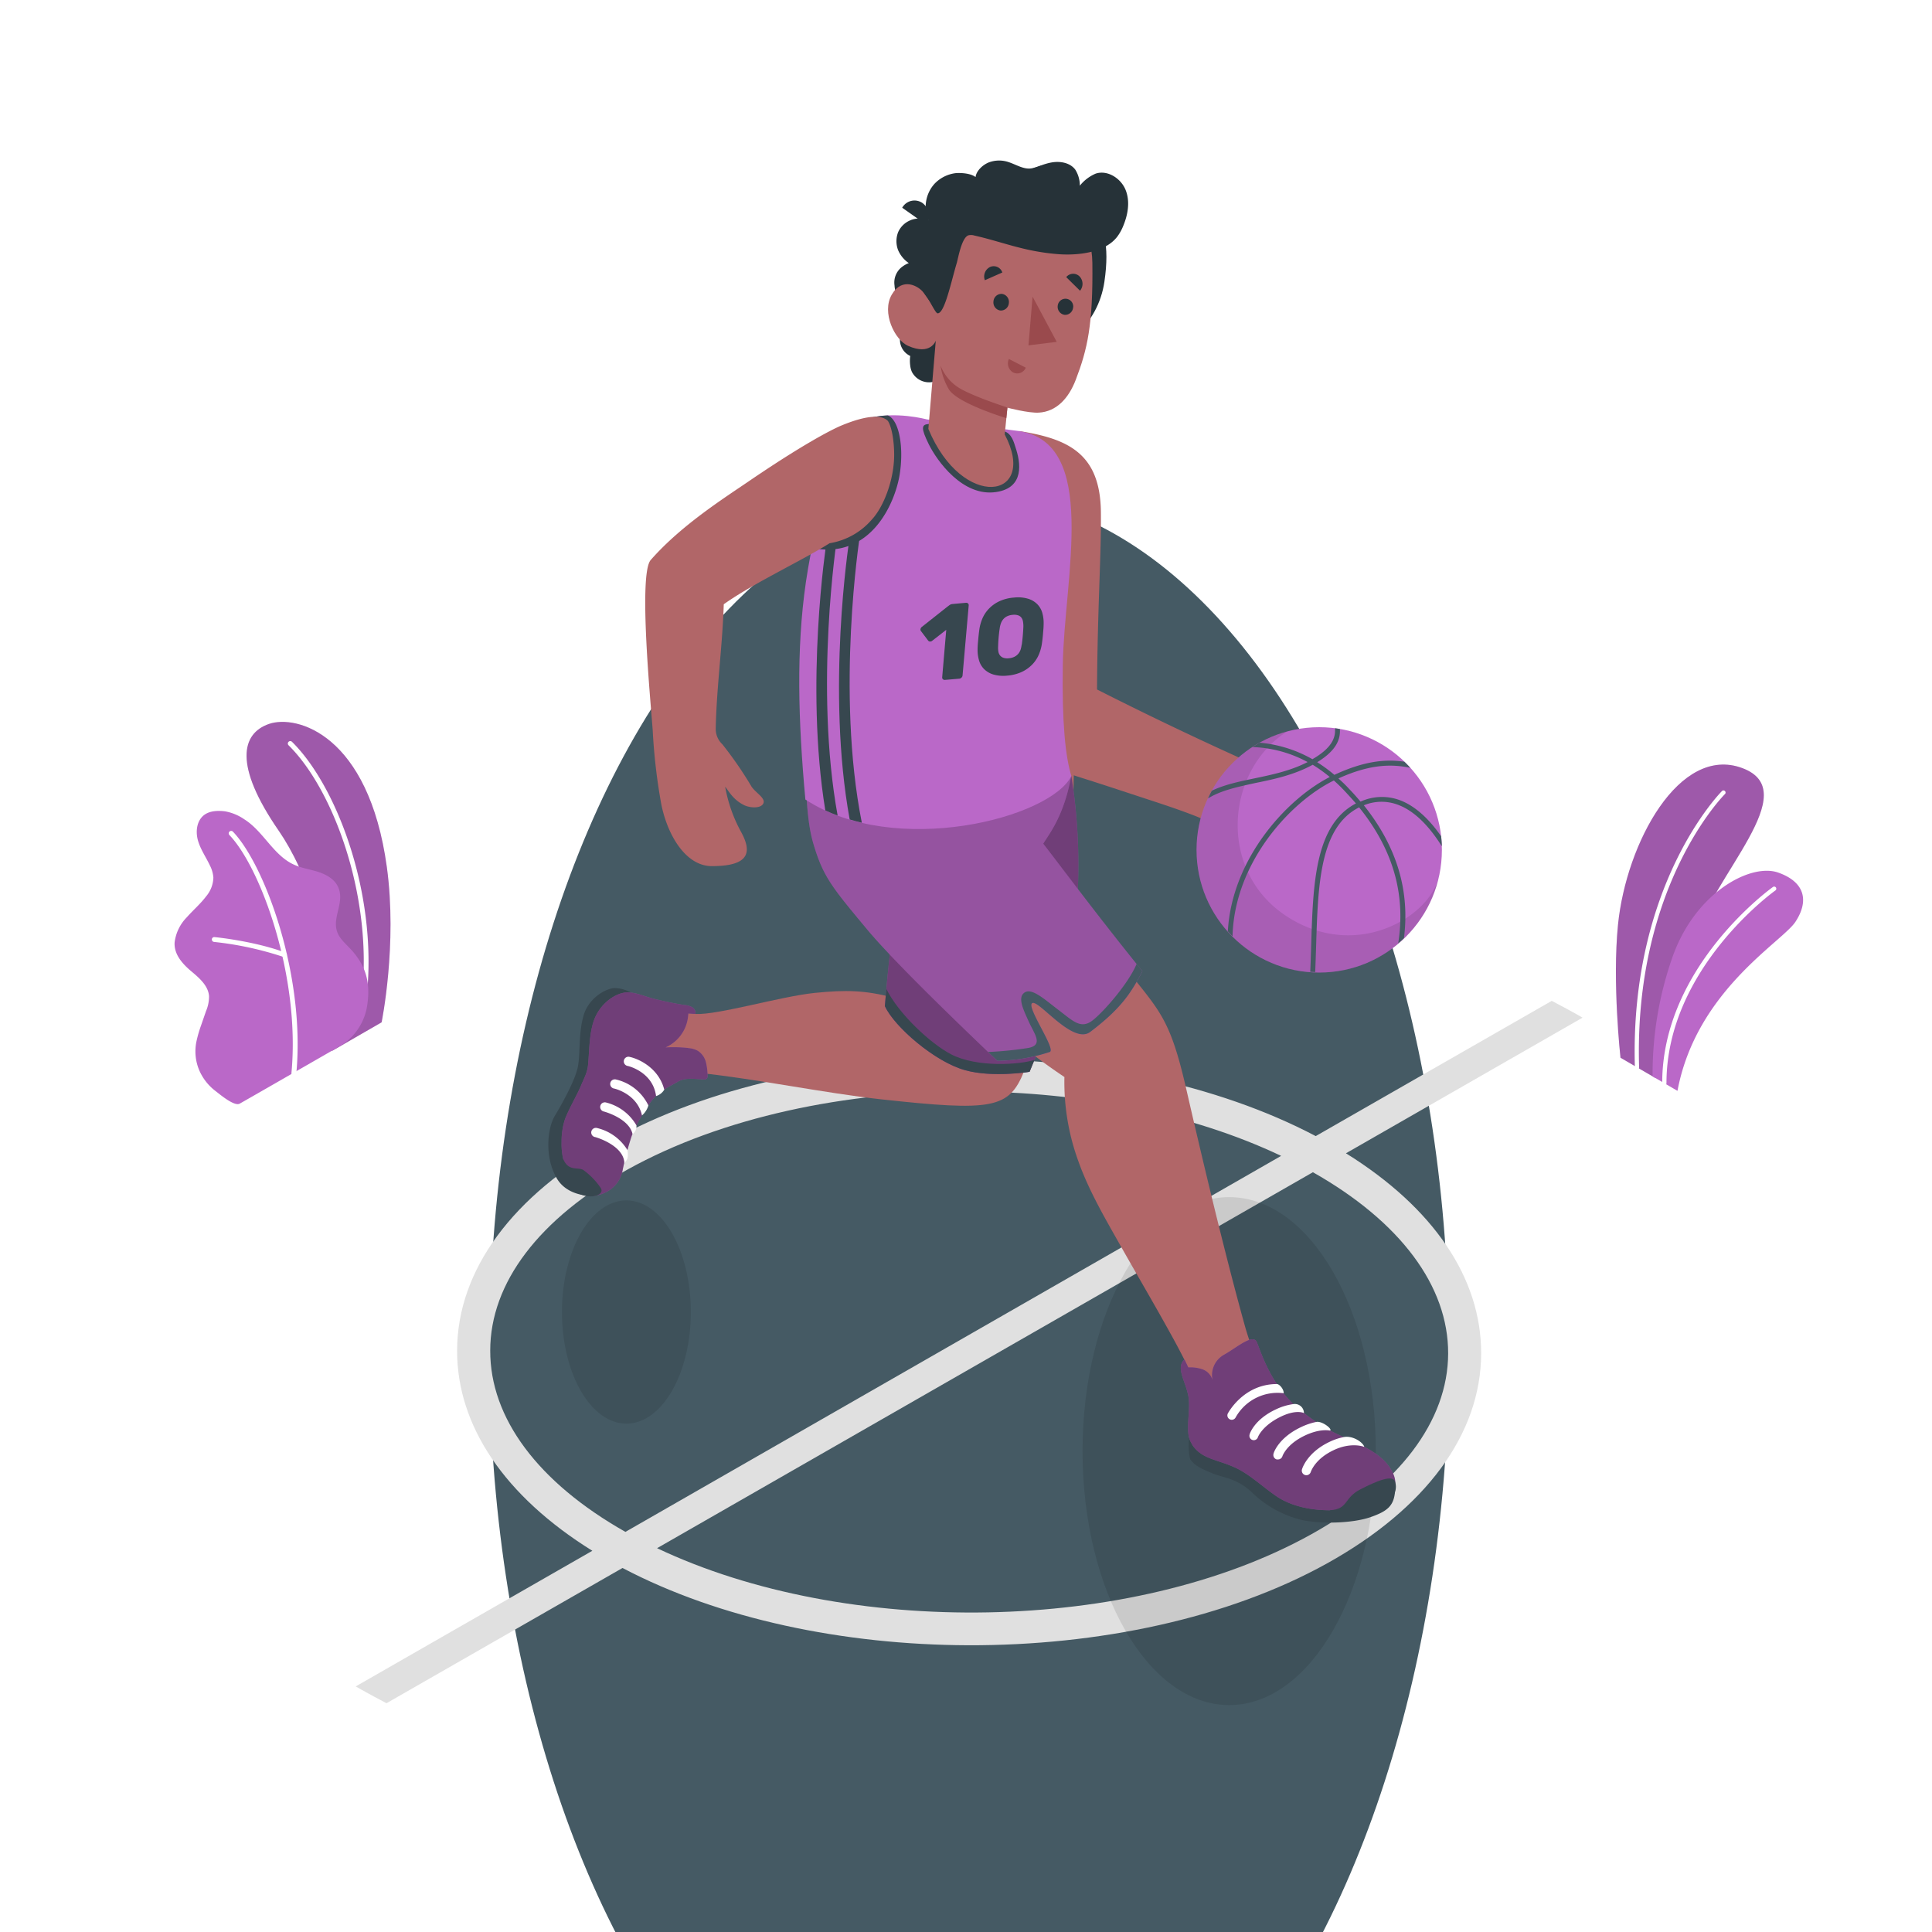 <svg class="animated" id="freepik_stories-basketball" xmlns="http://www.w3.org/2000/svg" viewBox="0 0 500 500" version="1.1" xmlns:xlink="http://www.w3.org/1999/xlink" xmlns:svgjs="http://svgjs.com/svgjs"><style>svg#freepik_stories-basketball:not(.animated) .animable {opacity: 0;}svg#freepik_stories-basketball.animated #freepik--Floor--inject-111 {animation: 1.5s Infinite  linear heartbeat;animation-delay: 0s;}svg#freepik_stories-basketball.animated #freepik--Character--inject-111 {animation: 1.6s 1 forwards cubic-bezier(.36,-0.01,.5,1.38) slideLeft,1.5s Infinite  linear floating;animation-delay: 0s,1.6s;}            @keyframes heartbeat {                0% {                    transform: scale(1);                }                10% {                    transform: scale(1.1);                }                30% {                    transform: scale(1);                }                40% {                    transform: scale(1);                }                50% {                    transform: scale(1.1);                }                60% {                    transform: scale(1);                }                100% {                    transform: scale(1);                }            }                    @keyframes slideLeft {                0% {                    opacity: 0;                    transform: translateX(-30px);                }                100% {                    opacity: 1;                    transform: translateX(0);                }            }                    @keyframes floating {                0% {                    opacity: 1;                    transform: translateY(0px);                }                50% {                    transform: translateY(-10px);                }                100% {                    opacity: 1;                    transform: translateY(0px);                }            }        </style><g id="freepik--Plants--inject-111" class="animable" style="transform-origin: 255.91px 236.284px;"><g id="freepik--plants--inject-111" class="animable" style="transform-origin: 442.419px 240.089px;"><path d="M428.44,279l-9.06-5.26s-2.16-19.43-.64-34.47c2.15-21.13,15.88-46.53,32.14-40.5s-7.55,27.47-12.89,45.39S428.44,279,428.44,279Z" style="fill: rgb(186, 104, 200); transform-origin: 437.338px 238.434px;" id="elqng8xu8vc2c" class="animable"></path><g id="el1fqp2ar33xk"><path d="M428.44,279l-9.06-5.26s-2.16-19.43-.64-34.47c2.15-21.13,15.88-46.53,32.14-40.5s-7.55,27.47-12.89,45.39S428.44,279,428.44,279Z" style="opacity: 0.15; transform-origin: 437.338px 238.434px;" class="animable"></path></g><path d="M423.67,276.8h0a.54.54,0,0,0,.53-.56c-1.45-47,22-70.53,22.24-70.76a.55.55,0,0,0-.76-.79c-.24.24-24,24.13-22.57,71.58A.54.54,0,0,0,423.67,276.8Z" style="fill: rgb(255, 255, 255); transform-origin: 434.813px 240.683px;" id="elovz5a2gomb" class="animable"></path><path d="M434.13,282.31l-6.44-3.75a91.26,91.26,0,0,1,5.1-30.74c5.89-16.9,20.31-24.5,27.4-22s7.94,7.47,4.47,12.74S439,256.38,434.13,282.31Z" style="fill: rgb(186, 104, 200); transform-origin: 447.164px 253.832px;" id="elzljgpxv5zjk" class="animable"></path><path d="M430.73,280.88h0a.55.55,0,0,0,.55-.55c0-29.7,27.91-49.69,28.19-49.88a.55.55,0,0,0,.13-.77.54.54,0,0,0-.76-.13c-.29.2-28.7,20.52-28.66,50.78A.55.55,0,0,0,430.73,280.88Z" style="fill: rgb(255, 255, 255); transform-origin: 444.942px 255.164px;" id="el4ems54sszme" class="animable"></path></g><g id="freepik--plants--inject-111" class="animable" style="transform-origin: 73.123px 236.284px;"><path d="M85.89,272l12.87-7.42s4.12-20.08,1.35-40.23c-4.72-34.32-23.36-39.46-30.49-37S60.41,198,72.14,215C79.05,225,87.52,245.8,85.89,272Z" style="fill: rgb(186, 104, 200); transform-origin: 82.437px 229.411px;" id="elruuhinj2rx" class="animable"></path><g id="eld0io5gdozt7"><g style="opacity: 0.15; transform-origin: 82.437px 229.411px;" class="animable"><path d="M85.89,272l12.87-7.42s4.12-20.08,1.35-40.23c-4.72-34.32-23.36-39.46-30.49-37S60.41,198,72.14,215C79.05,225,87.52,245.8,85.89,272Z" id="eln4bn2vinj2" class="animable" style="transform-origin: 82.437px 229.411px;"></path></g></g><path d="M94,260.74h-.08a.62.62,0,0,1-.54-.71c3.74-26.43-6.79-55.44-18.7-67.15a.63.63,0,1,1,.89-.9C87.66,203.9,98.4,233.38,94.6,260.2A.64.64,0,0,1,94,260.74Z" style="fill: rgb(255, 255, 255); transform-origin: 84.935px 226.269px;" id="elrxrkekx0ur" class="animable"></path><path d="M62,285.64c-1.44.73-5.25-2.55-6.31-3.35A13.39,13.39,0,0,1,51.57,277a12.54,12.54,0,0,1-.71-7.56A31.62,31.62,0,0,1,52,265.48l1.32-3.81a9.67,9.67,0,0,0,.78-3.87c-.2-2.66-2.45-4.64-4.5-6.35-2.26-1.9-4.6-4.36-4.41-7.55a11.22,11.22,0,0,1,3.16-6.51c1.63-1.85,3.53-3.46,5-5.42a7.86,7.86,0,0,0,1.87-4.86,8.16,8.16,0,0,0-.91-3.15c-1-2.13-2.4-4.11-3.06-6.38s-.39-5,1.43-6.54c1.5-1.23,3.63-1.3,5.55-1.07a12.7,12.7,0,0,1,5,2.07c4.91,3.08,7.47,9.22,12.72,11.67,2,.95,4.28,1.25,6.41,1.94s4.27,1.9,5.16,3.95c2,4.5-2.65,8.79.61,13.17,1,1.35,2.33,2.44,3.41,3.75,3,3.67,4.37,7.52,3.52,13.47a14.88,14.88,0,0,1-6.77,10.57S62.26,285.53,62,285.64Z" style="fill: rgb(186, 104, 200); transform-origin: 70.244px 247.806px;" id="el2y3ez2nd4hc" class="animable"></path><path d="M76,278.43h0a.64.64,0,0,1-.58-.69c2.38-24.94-7.92-53.16-16.05-61.63a.63.63,0,1,1,.91-.88c8.3,8.65,18.81,37.34,16.4,62.63A.63.63,0,0,1,76,278.43Z" style="fill: rgb(255, 255, 255); transform-origin: 68.111px 246.734px;" id="eltbdivh261tm" class="animable"></path><path d="M73.59,247.67l-.19,0a85.07,85.07,0,0,0-18-3.9.63.63,0,0,1-.57-.68.61.61,0,0,1,.69-.57c.1,0,10.24,1,18.3,4a.62.62,0,0,1,.37.8A.64.64,0,0,1,73.59,247.67Z" style="fill: rgb(255, 255, 255); transform-origin: 64.528px 245.093px;" id="elw4myikpg6b" class="animable"></path></g></g><g id="freepik--Floor--inject-111" class="animable animator-active" style="transform-origin: 250.82px 349.91px;"><g id="freepik--floor--inject-111"><ellipse cx="250.82" cy="349.91" rx="124.19" ry="222.17" style="fill: rgb(69, 90, 100); transform-origin: 250.82px 349.91px; transform: rotate(-89.83deg);" class="animable"></ellipse></g><path d="M348.33,298.47l61.23-35.1-1.38-.8q-3.24-1.81-6.59-3.55l-61.08,35c-51.28-27-132.11-26.68-182.29,1.17-25.68,14.25-39.86,33.54-39.92,54.3-.06,19.5,12.33,37.76,35,51.85l-61.24,35.1,1.38.79c2.16,1.22,4.37,2.4,6.59,3.56l61.08-35c25.1,13.21,57.26,19.89,89.46,20,33.59.1,67.21-6.94,92.83-21.16s39.86-33.54,39.92-54.31C383.4,330.82,371,312.55,348.33,298.47ZM126.87,349.53c0-17.53,12.66-34.16,35.51-46.84C186.84,289.11,219,282.38,251,282.48c28.7.09,57.38,5.66,80.56,16.66L161.86,396.45C139.24,383.65,126.82,367,126.87,349.53Zm212.39,47.6c-46.35,25.72-120.12,26.84-169.21,3.54l169.73-97.3c22.62,12.8,35.05,29.45,35,46.92S362.11,384.45,339.26,397.13Z" style="fill: rgb(224, 224, 224); transform-origin: 250.81px 349.905px;" id="elrj80owvw22" class="animable"></path></g><g id="freepik--Shadows--inject-111" class="animable" style="transform-origin: 258.561px 368.24px;"><g id="freepik--Shadow--inject-111"><ellipse cx="318.11" cy="375.55" rx="37.95" ry="65.73" style="opacity: 0.1; transform-origin: 318.11px 375.55px; transform: rotate(-89.83deg);" class="animable"></ellipse></g><g id="freepik--shadow--inject-111"><ellipse cx="162.11" cy="339.55" rx="16.68" ry="28.89" style="opacity: 0.1; transform-origin: 162.11px 339.55px; transform: rotate(-89.83deg);" class="animable"></ellipse></g></g><g id="freepik--Character--inject-111" class="animable" style="transform-origin: 260.093px 217.795px;"><g id="freepik--character--inject-111" class="animable" style="transform-origin: 260.093px 217.795px;"><path d="M237.06,194.3,231,258.13c-7.06-1.83-12-2-20.2-1.16-8.83.91-25.16,5.78-30.8,5.44l-1.79-.15L172.5,261s-10.83,16,8.63,16.69c14.36,1.49,32.29,5.21,46.87,6.81,28.82,3.15,33.11,2.42,37-7.17,2.83-7,4.73-13,8.24-30,3.76-18.21,4.49-35.49,4.67-47.18Z" style="fill: rgb(177, 102, 104); transform-origin: 223.703px 240.236px;" id="elw7rsf90pje" class="animable"></path><path d="M277.27,200.83l-40.21-6.53s-6.5,45.32-8.05,66.09c2.48,5.4,13,14.45,20.74,16.57,7.18,2,16.7.42,16.7.42s10.36-24.41,11.94-39.33A146.74,146.74,0,0,0,277.27,200.83Z" style="fill: rgb(186, 104, 200); transform-origin: 254.046px 236.136px;" id="elwvyqea5f2nj" class="animable"></path><g id="elz7tj01ybrss"><path d="M277.27,200.83l-40.21-6.53s-6.5,45.32-8.05,66.09c2.48,5.4,13,14.45,20.74,16.57,7.18,2,16.7.42,16.7.42s10.36-24.41,11.94-39.33A146.74,146.74,0,0,0,277.27,200.83Z" style="opacity: 0.4; transform-origin: 254.046px 236.136px;" class="animable"></path></g><path d="M246.13,272.85c-5.26-2.73-13.58-10.46-16.75-16.92-.15,1.58-.27,3.08-.37,4.46,2.48,5.4,13,14.45,20.74,16.57,7.18,2,16.7.42,16.7.42l1.27-3.09C264.12,275.51,252.92,276.38,246.13,272.85Z" style="fill: rgb(55, 71, 79); transform-origin: 248.365px 266.951px;" id="elvovf1af1uph" class="animable"></path><path d="M164.53,257.71a9.16,9.16,0,0,0-5.34-2c-1.92-.07-6.72,2.26-8.13,7s-.82,10-1.52,13.43-4.07,9.54-5.94,12.62-2.78,10.44.43,16.08c2.05,3.62,6.07,4.53,8.64,4.64Z" style="fill: rgb(55, 71, 79); transform-origin: 153.218px 282.594px;" id="elxfdhsshohwg" class="animable"></path><path d="M178.72,271.31l-.9-.12a34.53,34.53,0,0,0-5.57-.12,9.87,9.87,0,0,0,5.79-7.73l.12-1.08,1.79.15a1.65,1.65,0,0,0-.81-1.74,4.89,4.89,0,0,0-2-.57c-2.71-.42-5.4-1-8.05-1.65-2.07-.53-4.35-1.55-6.49-1.62-2.84-.1-6.8,2.41-8.59,6.49-1.55,3.54-1.46,8.54-1.82,12.27-.2,2.09-1.1,3.58-1.87,5.46-.88,2.15-3.51,6.71-4.21,8.93a18.82,18.82,0,0,0-.77,5.54,17.52,17.52,0,0,0,.87,6.06c1.06,3,3.71,7,6.74,8,3.4-.23,7.16-2.15,8.14-6.5a75.17,75.17,0,0,1,2.41-9.15,41.06,41.06,0,0,1,4.67-8.42c.21-.28.41-.59.63-.84l.67-.76c1.65-1.79,3.9-2.75,6-4,1.89-1.13,4.49-.62,6.54-.58a.85.85,0,0,0,1.11-1,14.66,14.66,0,0,0-.45-3.5,4.92,4.92,0,0,0-2-2.84A5.43,5.43,0,0,0,178.72,271.31Z" style="fill: rgb(186, 104, 200); transform-origin: 164.237px 283.204px;" id="eliwd8f5h2uil" class="animable"></path><g id="elgj4pxz5r7ov"><path d="M178.72,271.31l-.9-.12a34.53,34.53,0,0,0-5.57-.12,9.87,9.87,0,0,0,5.79-7.73l.12-1.08,1.79.15a1.65,1.65,0,0,0-.81-1.74,4.89,4.89,0,0,0-2-.57c-2.71-.42-5.4-1-8.05-1.65-2.07-.53-4.35-1.55-6.49-1.62-2.84-.1-6.8,2.41-8.59,6.49-1.55,3.54-1.46,8.54-1.82,12.27-.2,2.09-1.1,3.58-1.87,5.46-.88,2.15-3.51,6.71-4.21,8.93a18.82,18.82,0,0,0-.77,5.54,17.52,17.52,0,0,0,.87,6.06c1.06,3,3.71,7,6.74,8,3.4-.23,7.16-2.15,8.14-6.5a75.17,75.17,0,0,1,2.41-9.15,41.06,41.06,0,0,1,4.67-8.42c.21-.28.41-.59.63-.84l.67-.76c1.65-1.79,3.9-2.75,6-4,1.89-1.13,4.49-.62,6.54-.58a.85.85,0,0,0,1.11-1,14.66,14.66,0,0,0-.45-3.5,4.92,4.92,0,0,0-2-2.84A5.43,5.43,0,0,0,178.72,271.31Z" style="opacity: 0.4; transform-origin: 164.237px 283.204px;" class="animable"></path></g><path d="M145.75,299.93c1.37,3.31,3.77,2.05,5.18,2.84a18.69,18.69,0,0,1,4.48,4.59c1.17,1.61-1.69,3-4.9,1.83A8,8,0,0,1,145.75,299.93Z" style="fill: rgb(55, 71, 79); transform-origin: 150.605px 304.777px;" id="el0ob7q9zijnf" class="animable"></path><path d="M162.4,297.67a12.6,12.6,0,0,0-7.85-5.73,1.2,1.2,0,1,0-.5,2.34c.06,0,7.4,2.08,7.54,6.77C162.27,300.08,162.68,299.93,162.4,297.67Z" style="fill: rgb(255, 255, 255); transform-origin: 157.749px 296.47px;" id="elieus3r9p23i" class="animable"></path><path d="M156.78,285.31a1.2,1.2,0,0,0-.5,2.35c.06,0,6.53,1.75,7.43,5.86a2.6,2.6,0,0,0,1-2.27A12.57,12.57,0,0,0,156.78,285.31Z" style="fill: rgb(255, 255, 255); transform-origin: 160.025px 289.402px;" id="el67s1u54bg25" class="animable"></path><path d="M159.46,279.38a1.2,1.2,0,1,0-.5,2.34c.06,0,5.94,1.35,7.19,6.95a5.41,5.41,0,0,0,1.65-2.58A12.42,12.42,0,0,0,159.46,279.38Z" style="fill: rgb(255, 255, 255); transform-origin: 162.86px 284px;" id="el7ji1kyxmzrq" class="animable"></path><path d="M171.91,282c-1.37-5.4-6.28-7.89-8.94-8.47a1.2,1.2,0,1,0-.51,2.34c.07,0,6.51,1.5,7.33,7.79A3.69,3.69,0,0,0,171.91,282Z" style="fill: rgb(255, 255, 255); transform-origin: 166.674px 278.572px;" id="elcoctx6y0vik" class="animable"></path><path d="M263.74,111.55c12.72,2,21,5.83,21.17,20.94.13,10.63-.89,25.21-1,45.95q17.78,9,35.93,17.25a28.7,28.7,0,0,0,4.69,1.72c1.95.51,3.93,2,5.61,3a52,52,0,0,1,10,8.3,13.32,13.32,0,0,1,2.57,3.54,5.48,5.48,0,0,1,.24,4.27,5.23,5.23,0,0,1-2.69,2.65,10.7,10.7,0,0,1-3.75.87,31.81,31.81,0,0,1-13.65-2.41c-4.76-1.81-9-4.71-13.7-6.53-3.89-1.5-6.95-2.53-12.38-4.31-5.93-1.94-11.74-3.88-17-5.53-4.53-1.42-12.71-4.27-16.8-6.73-7.29-4.39-5.57-9.93-4.27-24.05C260.58,150.83,263.31,129.2,263.74,111.55Z" style="fill: rgb(177, 102, 104); transform-origin: 300.41px 165.811px;" id="elaat9ghhe8fm" class="animable"></path><path d="M291.17,250.35c-9.92-12.63-17.68-22.24-26.79-34.84,5.43-6.36,8.84-12.3,14.27-18.75-18.91-3-37.76-5.27-56.7-8.69-2,12.44-4.81,10.27-4.79,26.59,0,11.41,17.38,29.91,30.06,41.35,8.07,7.27,17.78,15.74,28.25,22.72A59.62,59.62,0,0,0,279,300.3c2.76,7.86,7.12,15.23,11.2,22.46,3.85,6.81,7.82,13.56,11.63,20.4,1.73,3.09,3.43,6.2,5,9.36.83,1.64,1.55,4,2.61,5.4,1.88,2.55,5,4.38,8.14,3.94a9.46,9.46,0,0,0,2.54-.78c3-1.32,6-4.85,5.13-8-.74-2.69-2-6.34-2.81-9-5.27-18.73-11.67-45.79-15.36-61.92C302.81,263.41,300.19,261.82,291.17,250.35Z" style="fill: rgb(177, 102, 104); transform-origin: 271.281px 274.998px;" id="eloph5pxyiz4q" class="animable"></path><path d="M258.12,274.54a45.58,45.58,0,0,0,13.53-2.28c1.84-.59-6.23-11.83-4.49-12.67s10.51,10.88,15,7.46c8-6.05,10.59-10.13,13.49-15.7-11.14-13.74-20.9-26.86-25.66-33,1.72-2.81,5.36-7.26,7.24-17.51-18.9-2.83-54.53-5.33-69.13-6.57.57,7,.34,17.05,2.35,23.9,2.54,8.65,4.7,11.26,14.1,22.53C231.64,249.15,248.17,265.05,258.12,274.54Z" style="fill: rgb(186, 104, 200); transform-origin: 251.875px 234.405px;" id="elm3ipbvuq0zg" class="animable"></path><g id="el7nwdozbkef6"><path d="M258.12,274.54a45.58,45.58,0,0,0,13.53-2.28c1.84-.59-6.23-11.83-4.49-12.67s10.51,10.88,15,7.46c8-6.05,10.59-10.13,13.49-15.7-11.14-13.74-20.9-26.86-25.66-33,1.72-2.81,5.36-7.26,7.24-17.51-18.9-2.83-54.53-5.33-69.13-6.57.57,7,.34,17.05,2.35,23.9,2.54,8.65,4.7,11.26,14.1,22.53C231.64,249.15,248.17,265.05,258.12,274.54Z" style="opacity: 0.2; transform-origin: 251.875px 234.405px;" class="animable"></path></g><path d="M294.16,249.46c-2.19,5.24-8.77,12.62-11.45,14.66-3,2.27-5,.13-8.67-2.66s-7-5.89-8.89-4.59-.3,4.42,1.11,7.56,3.85,6-.09,6.77a90.59,90.59,0,0,1-10.44,1.05c.82.8,1.63,1.57,2.39,2.29a45.58,45.58,0,0,0,13.53-2.28c1.84-.59-6.23-11.83-4.49-12.67s10.51,10.88,15,7.46c8-6.05,10.59-10.13,13.49-15.7C295.17,250.72,294.67,250.09,294.16,249.46Z" style="fill: rgb(69, 90, 100); transform-origin: 275.69px 262px;" id="el0wp2xfyo0xme" class="animable"></path><path d="M307.74,372.24a15,15,0,0,0,.27,5.39c1.24,1.74,2.68,2.37,5.65,3.62s6.57,1.26,10.64,5.27a28.17,28.17,0,0,0,12.27,6.77c4.88,1.17,13.37,1,18.13-.66s6.28-3.16,6.39-7.67C344.1,378.41,310.7,354.35,307.74,372.24Z" style="fill: rgb(55, 71, 79); transform-origin: 334.351px 379.896px;" id="elgobprn7txt" class="animable"></path><path d="M360.5,381.26c-2.93-6.24-10.92-8-16.67-11.28a53.63,53.63,0,0,1-7.44-5.15c-.32-.26-.64-.52-.94-.79l-.16-.14c-6.52-5.93-9-14.06-10-16.5s-5.13,1.33-8.59,3.24a6.06,6.06,0,0,0-2.87,6.67,4.1,4.1,0,0,0-2.53-2.9,9.67,9.67,0,0,0-3.77-.53l-1-2.06c-2.29,2.18.24,5.48,1,9.41s-1.06,9.37.83,12.29h0a4.27,4.27,0,0,0,.4.7c2.5,3.38,6,3.43,10.6,5.46,3.87,1.68,7.26,5,11,7.56,5.38,3.62,12.9,4.07,18.65,3.28S363.42,387.5,360.5,381.26Z" style="fill: rgb(186, 104, 200); transform-origin: 333.339px 368.727px;" id="el7bsh1ls3c2i" class="animable"></path><g id="elw5wzae6q49h"><path d="M360.5,381.26c-2.93-6.24-10.92-8-16.67-11.28a53.63,53.63,0,0,1-7.44-5.15c-.32-.26-.64-.52-.94-.79l-.16-.14c-6.52-5.93-9-14.06-10-16.5s-5.13,1.33-8.59,3.24a6.06,6.06,0,0,0-2.87,6.67,4.1,4.1,0,0,0-2.53-2.9,9.67,9.67,0,0,0-3.77-.53l-1-2.06c-2.29,2.18.24,5.48,1,9.41s-1.06,9.37.83,12.29h0a4.27,4.27,0,0,0,.4.7c2.5,3.38,6,3.43,10.6,5.46,3.87,1.68,7.26,5,11,7.56,5.38,3.62,12.9,4.07,18.65,3.28S363.42,387.5,360.5,381.26Z" style="opacity: 0.4; transform-origin: 333.339px 368.727px;" class="animable"></path></g><path d="M344.27,390.85c4.73-.33,3.44-3.16,7.78-5.4s8.4-3.88,9-2,.38,5.38-7.18,7.26C346.16,392.64,343.41,391.37,344.27,390.85Z" style="fill: rgb(55, 71, 79); transform-origin: 352.689px 387.186px;" id="el3m9xzhahoog" class="animable"></path><path d="M338.1,381.79a1.33,1.33,0,0,1-.34-.05,1.19,1.19,0,0,1-.81-1.47c.05-.18,1.3-4.4,7.26-7.18a15.52,15.52,0,0,1,3.51-1.17c2.36-.47,5,1.33,5.36,2.52a1,1,0,0,1-.28-.07c-.12-.05-3.28-1.12-7.57.89-4.91,2.29-5.94,5.54-6,5.67A1.22,1.22,0,0,1,338.1,381.79Z" style="fill: rgb(255, 255, 255); transform-origin: 344.992px 376.817px;" id="eld33f4yue474" class="animable"></path><path d="M330.74,377.7a1.24,1.24,0,0,1-.33,0,1.19,1.19,0,0,1-.82-1.48c0-.17,1.24-4.14,7.19-6.92a16.77,16.77,0,0,1,3.81-1.29c1.51-.38,4.35,1.88,3.63,2.23-.76-.15-3-.36-6.42,1.23-4.9,2.29-5.9,5.37-5.91,5.4A1.19,1.19,0,0,1,330.74,377.7Z" style="fill: rgb(255, 255, 255); transform-origin: 336.938px 372.839px;" id="elzbeeshw99en" class="animable"></path><path d="M324.47,372.72a1.18,1.18,0,0,1-.31-.05,1.12,1.12,0,0,1-.77-1.39c0-.16,1.17-3.9,6.78-6.52a15.08,15.08,0,0,1,4.56-1.38,2.36,2.36,0,0,1,2.73,2.33s-2-1.11-6.33,1.09c-4.54,2.31-5.56,5.07-5.57,5.1A1.13,1.13,0,0,1,324.47,372.72Z" style="fill: rgb(255, 255, 255); transform-origin: 330.403px 368.035px;" id="elgwjahk1pwt" class="animable"></path><path d="M318.77,367.44a1,1,0,0,1-.51-.13,1.13,1.13,0,0,1-.49-1.52c.05-.08,4-7.59,12.68-7.6.66,0,1.81,1.31,1.77,2.38a12.42,12.42,0,0,0-12.44,6.26A1.13,1.13,0,0,1,318.77,367.44Z" style="fill: rgb(255, 255, 255); transform-origin: 324.933px 362.815px;" id="el7oi3ihrd9kr" class="animable"></path><path d="M239.85,108.54s-8.3-2.28-15.48-.17c-4.11,1.21-4,6.53-6.92,12-1.63,3.09-6,10.76-8.89,30.31-2.52,17.34-2,35.8-.13,56.23,23.14,15.19,63.33,4.88,68.84-6.07-1.53-4.94-2.46-13.76-2.22-28.8.35-22.49,9.55-57.69-11.68-60.53Z" style="fill: rgb(186, 104, 200); transform-origin: 242.088px 161.018px;" id="elmvs6xjdlox" class="animable"></path><path d="M229.79,107.51a23.18,23.18,0,0,0-5.42.86c-4.11,1.21-4,6.53-6.92,12-1.35,2.55-4.6,8.24-7.29,21.18a5.59,5.59,0,0,0,2,.58c13.93,1.42,19.62-12.54,20.69-19.42S232.76,108.77,229.79,107.51Z" style="fill: rgb(55, 71, 79); transform-origin: 221.701px 124.87px;" id="el9c4daa1o5jd" class="animable"></path><path d="M216.62,139.25l-2.75,1.21s-5.64,36.45-.28,69.28c1,.48,2.11.92,3.19,1.33C210.69,177.61,216.62,139.25,216.62,139.25Z" style="fill: rgb(55, 71, 79); transform-origin: 214.029px 175.16px;" id="el5ei3v61wpk" class="animable"></path><path d="M222.48,139l-2.75,1.21s-5.95,38.4.17,71.87c1,.31,2.08.59,3.14.84C216.29,179,222.48,139,222.48,139Z" style="fill: rgb(55, 71, 79); transform-origin: 220.088px 175.96px;" id="eldo1lu899jjt" class="animable"></path><path d="M240.36,109.73c-1.9.13-2.08,1,0,5.23s8.76,13.68,17.43,12.38c7.42-1.1,6.37-7.63,5-11.63-.33-.94-.91-3.77-3.23-4.17l-9.5-.76Z" style="fill: rgb(55, 71, 79); transform-origin: 251.317px 118.596px;" id="ele93ats4t8mk" class="animable"></path><path d="M238.33,163.3a.59.59,0,0,1-.09-.55.91.91,0,0,1,.36-.53l6.53-5.17.59-.44a1.55,1.55,0,0,1,.77-.29L250,156a.65.65,0,0,1,.52.17.61.61,0,0,1,.18.52l-1.59,18.12a.87.87,0,0,1-.27.55.89.89,0,0,1-.56.28l-3.74.32a.62.62,0,0,1-.52-.18.58.58,0,0,1-.18-.51L244.89,163l-3.62,2.82a.82.82,0,0,1-.58.21.61.61,0,0,1-.49-.25Z" style="fill: rgb(55, 71, 79); transform-origin: 244.457px 165.98px;" id="elyzvtelcaclr" class="animable"></path><path d="M262.44,154.65a9.12,9.12,0,0,1,3.62.3,5.62,5.62,0,0,1,2.4,1.43,5.22,5.22,0,0,1,1.3,2.29,9.52,9.52,0,0,1,.33,2.85c0,.81-.09,1.65-.16,2.52s-.17,1.71-.28,2.48a11.39,11.39,0,0,1-.83,2.95,8.39,8.39,0,0,1-1.73,2.56,9.18,9.18,0,0,1-2.69,1.88,11.1,11.1,0,0,1-3.73.94,9.31,9.31,0,0,1-3.62-.3,5.72,5.72,0,0,1-2.4-1.43,5.2,5.2,0,0,1-1.3-2.3A9.45,9.45,0,0,1,253,168c0-.76.08-1.58.16-2.46s.17-1.72.28-2.53a11.46,11.46,0,0,1,.83-3,8.46,8.46,0,0,1,1.73-2.55,9,9,0,0,1,2.69-1.88A10.81,10.81,0,0,1,262.44,154.65Zm2,12.19c.21-1.6.35-3.17.41-4.72a7.19,7.19,0,0,0-.1-1.27,2.34,2.34,0,0,0-.41-1,1.78,1.78,0,0,0-.85-.6,3.23,3.23,0,0,0-1.41-.13,4,4,0,0,0-1.44.37,3,3,0,0,0-1,.77,3.63,3.63,0,0,0-.61,1.07,6.44,6.44,0,0,0-.31,1.31,39,39,0,0,0-.41,4.71,5.82,5.82,0,0,0,.07,1.28,2.14,2.14,0,0,0,.43,1,1.94,1.94,0,0,0,.86.6,3.18,3.18,0,0,0,1.4.13,4,4,0,0,0,1.45-.38,3.3,3.3,0,0,0,1-.77,3.35,3.35,0,0,0,.6-1.06A6.6,6.6,0,0,0,264.4,166.84Z" style="fill: rgb(55, 71, 79); transform-origin: 261.546px 164.748px;" id="el8sb02x0bade" class="animable"></path><path d="M235.57,94.66a9.39,9.39,0,0,1,0-2.54A4.61,4.61,0,0,1,233,88.88a5.73,5.73,0,0,1,.77-4.13,12.58,12.58,0,0,1,3.34-3.25c.37-.28.82-1,.56-1.45-.41-.74-1.81-.51-2.47-.75a5.49,5.49,0,0,1-2.55-2,6.79,6.79,0,0,1-1.15-3.45,5.08,5.08,0,0,1,2-4.82,6.64,6.64,0,0,1,1.7-.94,7.75,7.75,0,0,1-2.79-3.4,6.45,6.45,0,0,1,0-4.54A5.85,5.85,0,0,1,235.63,57c1.7-.77,4.42-.46,4.66.06a8.92,8.92,0,0,1,1.5-9.43,9.05,9.05,0,0,1,5.46-2.81c.6-.08,3.67-.18,5.23,1,.16-1.52,1.74-3.09,3.35-3.76a7.57,7.57,0,0,1,5.12-.13c2.11.67,4.19,2.13,6.33,1.57.38-.09,2.29-.67,2.29-.67.46.09-.37,1-.28,1.5a4.25,4.25,0,0,1-.68,2.65c-2,3.58-6.36,5.08-10.42,5.5a57.75,57.75,0,0,0-6,.63,9.14,9.14,0,0,0-5.26,2.8,11.65,11.65,0,0,0-2.11,5A69.16,69.16,0,0,0,243,79c.19,5,.91,10.1-.28,15-.39,1.58.4,4.68-1.5,4.88A5,5,0,0,1,236,96.25,5.48,5.48,0,0,1,235.57,94.66Z" style="fill: rgb(38, 50, 56); transform-origin: 250.578px 70.244px;" id="el6c3llo3jcmc" class="animable"></path><path d="M247.55,69c-1.14,11,6.51,20.82,17.08,21.91s19.58-7,21.19-18c2.85-19.38-6.51-20.82-17.08-21.91S248.69,58,247.55,69Z" style="fill: rgb(38, 50, 56); transform-origin: 266.888px 70.955px;" id="eljoglabpltj" class="animable"></path><path d="M236.78,60.05c2.6-3.26,4.65-2.51,4.65-2.51l-.28,17.1,2.31.73L241.3,98.28a6.6,6.6,0,0,1-2.56-3.39c-.64-1.68-1.33-11.54-1.68-17.44C237.06,77.45,234.56,62.85,236.78,60.05Z" style="fill: rgb(38, 50, 56); transform-origin: 239.661px 77.873px;" id="eldydv3s6v1l8" class="animable"></path><path d="M242.74,79.14c-1.18.57-2.53-1.81-3.75-3.44s-5.46-4.13-8.19.53S231.57,88,235,89.5c5.86,2.61,7.18-1.34,7.18-1.34L240.26,111c8.85,21.36,28.58,18.19,19.76,1.43l.7-6.92s5.39,1.43,8.12,1.28c4.52-.26,7.7-3.63,9.57-8.51,3-7.84,4.5-14.27,4.29-30.32-.22-17.59-19.61-19.77-30.8-14S242.74,79.14,242.74,79.14Z" style="fill: rgb(177, 102, 104); transform-origin: 256.271px 88.562px;" id="elfp4kkg2krhc" class="animable"></path><path d="M273.91,65.78c-9-.7-14.42-3.18-21.77-4.83a2.88,2.88,0,0,0-1.51-.05c-1.72.57-2.61,5.65-3,7.1-1.48,4.88-3.16,13.24-5,13.08-.56,0-2.3-3.93-3.55-5.38-1.72-2,2.44-18.15,2.44-18.16a18.66,18.66,0,0,0-.22-2.28,7.62,7.62,0,0,1,1.6-4A12.68,12.68,0,0,1,250,46.47c5.25-1.45,10.76-.64,16-2.38,2.09-.69,4.1-1.72,6.28-2.07s4.68.11,6,1.88a7.75,7.75,0,0,1,1.18,4.16,10.44,10.44,0,0,1,4.11-3.13c3.06-1,6.5,1.21,7.72,4.19s.63,6.43-.62,9.4a12,12,0,0,1-1.54,2.75C285.91,65.46,278.79,66.15,273.91,65.78Z" style="fill: rgb(38, 50, 56); transform-origin: 265.312px 61.497px;" id="el0479jurbi6rm" class="animable"></path><path d="M239.8,58.2l-6.31-4.44a3.64,3.64,0,0,1,5.25-1.22A4.26,4.26,0,0,1,239.8,58.2Z" style="fill: rgb(38, 50, 56); transform-origin: 236.967px 55.047px;" id="elknsd0i1a5b" class="animable"></path><path d="M260.72,105.46s-9.73-3.11-13-5.39a11.79,11.79,0,0,1-4.3-5.45,16.81,16.81,0,0,0,2.13,6.12c2.19,3.65,14.88,7.47,14.88,7.47Z" style="fill: rgb(154, 74, 77); transform-origin: 252.07px 101.415px;" id="elp7v39xwwyr" class="animable"></path><path d="M261.09,78.42a2.07,2.07,0,0,1-2.21,1.94A2.1,2.1,0,0,1,257.11,78a2.07,2.07,0,0,1,2.21-1.94A2.1,2.1,0,0,1,261.09,78.42Z" style="fill: rgb(38, 50, 56); transform-origin: 259.1px 78.21px;" id="el2at8ornsve5" class="animable"></path><path d="M259.4,70.52l-4.52,2a2.74,2.74,0,0,1,1.36-3.43A2.34,2.34,0,0,1,259.4,70.52Z" style="fill: rgb(38, 50, 56); transform-origin: 257.052px 70.708px;" id="elqy2w0kyxhki" class="animable"></path><path d="M261.1,92.9l4.37,2.25a2.38,2.38,0,0,1-3.25,1.25A2.7,2.7,0,0,1,261.1,92.9Z" style="fill: rgb(154, 74, 77); transform-origin: 263.157px 94.77px;" id="el224ma4uunuh" class="animable"></path><path d="M279.51,75.24l-3.57-3.52a2.31,2.31,0,0,1,3.44-.19A2.78,2.78,0,0,1,279.51,75.24Z" style="fill: rgb(38, 50, 56); transform-origin: 278.048px 73.046px;" id="elh8elf8opeya" class="animable"></path><path d="M277.72,79.54a2.07,2.07,0,0,1-2.21,1.94,2.1,2.1,0,0,1-1.77-2.37,2,2,0,1,1,4,.43Z" style="fill: rgb(38, 50, 56); transform-origin: 275.736px 79.398px;" id="el754tbcb6obj" class="animable"></path><polygon points="267.23 76.77 266.17 89.38 273.48 88.47 267.23 76.77" style="fill: rgb(154, 74, 77); transform-origin: 269.825px 83.075px;" id="el1cdt6axvk5j" class="animable"></polygon><path d="M191.73,215.19a38.21,38.21,0,0,1-4.06-11.59c.78.91,2,3.36,4.91,4.77,1.58.77,4.44.91,5-.51s-2.32-2.86-3.21-4.5a98.63,98.63,0,0,0-7.44-10.76,5.42,5.42,0,0,1-1.7-3.89c.18-10.44,1.75-21.65,2.08-32.33,7.64-5.44,20.48-11.41,27.38-15.79a18.29,18.29,0,0,0,11-6.2c2.88-3.1,5.7-10,5.72-16.65,0-3.56-.61-7.23-1.61-8.78-1.38-1.48-4.9-1.8-12.06,1.17-3,1.26-10.68,5.38-23.69,14.24-6.87,4.69-17.77,11.59-25.64,20.55-3.24,3.69,0,36.9.51,44.07a150.48,150.48,0,0,0,2.25,19.31c1.8,8.57,6.65,15.83,13,15.85C194.36,224.18,194.52,220.22,191.73,215.19Z" style="fill: rgb(177, 102, 104); transform-origin: 199.199px 166.006px;" id="elbbud1ggzi9d" class="animable"></path><g id="elrj3u1s3ram"><circle cx="341.41" cy="219.95" r="31.75" style="fill: rgb(186, 104, 200); transform-origin: 341.41px 219.95px; transform: rotate(-10.2deg);" class="animable"></circle></g><g id="elz88wwzezofr"><path d="M372.4,226.85c-2.35,10.48-21.47,22-39.45,10.26s-15.73-37.69.13-47.79a31.75,31.75,0,1,0,39.32,37.53Z" style="opacity: 0.1; transform-origin: 341.028px 220.514px;" class="animable"></path></g><path d="M362.08,208.39c4.64,1.83,8.38,6.34,11.05,10.61,0-.87-.08-1.73-.17-2.58-2.67-3.84-6.17-7.55-10.41-9.23a13.33,13.33,0,0,0-10.45.27q-1.39-1.68-3-3.35c-.91-1-1.81-1.84-2.72-2.65,8.21-3.71,13.71-3.76,18.59-2.75-.49-.55-1-1.07-1.54-1.58-4.76-.7-10.24-.25-18.1,3.4a39.94,39.94,0,0,0-4.44-3.27c4.21-2.58,6.1-5.29,5.87-8.59-.42-.07-.85-.14-1.28-.19.25,2.52-.95,5.2-5.83,8A33.42,33.42,0,0,0,326,192.21c-.63.36-1.26.73-1.86,1.13a32.18,32.18,0,0,1,14.27,3.88c-4.41,2.27-9.17,3.26-13.79,4.23-3.95.82-7.76,1.62-11,3.19-.37.66-.7,1.33-1,2,3.37-2.1,7.73-3,12.27-4,4.95-1,10.07-2.11,14.84-4.72a36.88,36.88,0,0,1,4.41,3.17c-11.29,5.78-25.33,21.23-26.38,39.93.39.44.8.88,1.22,1.3.45-19,14.9-34.78,26.22-40.33,1,.89,2,1.86,3,2.94s1.85,2,2.71,3c-10.63,5.58-11.1,20.78-11.58,36.85-.07,2.22-.14,4.48-.24,6.73l1.28.06c.1-2.26.17-4.52.24-6.75.48-15.8.93-30.74,11.13-35.87,8.77,10.88,12.12,22.5,10.11,35.19.51-.43,1-.88,1.49-1.35,1.57-12.35-1.87-23.71-10.38-34.38A12,12,0,0,1,362.08,208.39Z" style="fill: rgb(69, 90, 100); transform-origin: 342.875px 220.025px;" id="elzis26kxzh5f" class="animable"></path></g></g><defs>     <filter id="active" height="200%">         <feMorphology in="SourceAlpha" result="DILATED" operator="dilate" radius="2"></feMorphology>                <feFlood flood-color="#32DFEC" flood-opacity="1" result="PINK"></feFlood>        <feComposite in="PINK" in2="DILATED" operator="in" result="OUTLINE"></feComposite>        <feMerge>            <feMergeNode in="OUTLINE"></feMergeNode>            <feMergeNode in="SourceGraphic"></feMergeNode>        </feMerge>    </filter>    <filter id="hover" height="200%">        <feMorphology in="SourceAlpha" result="DILATED" operator="dilate" radius="2"></feMorphology>                <feFlood flood-color="#ff0000" flood-opacity="0.5" result="PINK"></feFlood>        <feComposite in="PINK" in2="DILATED" operator="in" result="OUTLINE"></feComposite>        <feMerge>            <feMergeNode in="OUTLINE"></feMergeNode>            <feMergeNode in="SourceGraphic"></feMergeNode>        </feMerge>            <feColorMatrix type="matrix" values="0   0   0   0   0                0   1   0   0   0                0   0   0   0   0                0   0   0   1   0 "></feColorMatrix>    </filter></defs></svg>